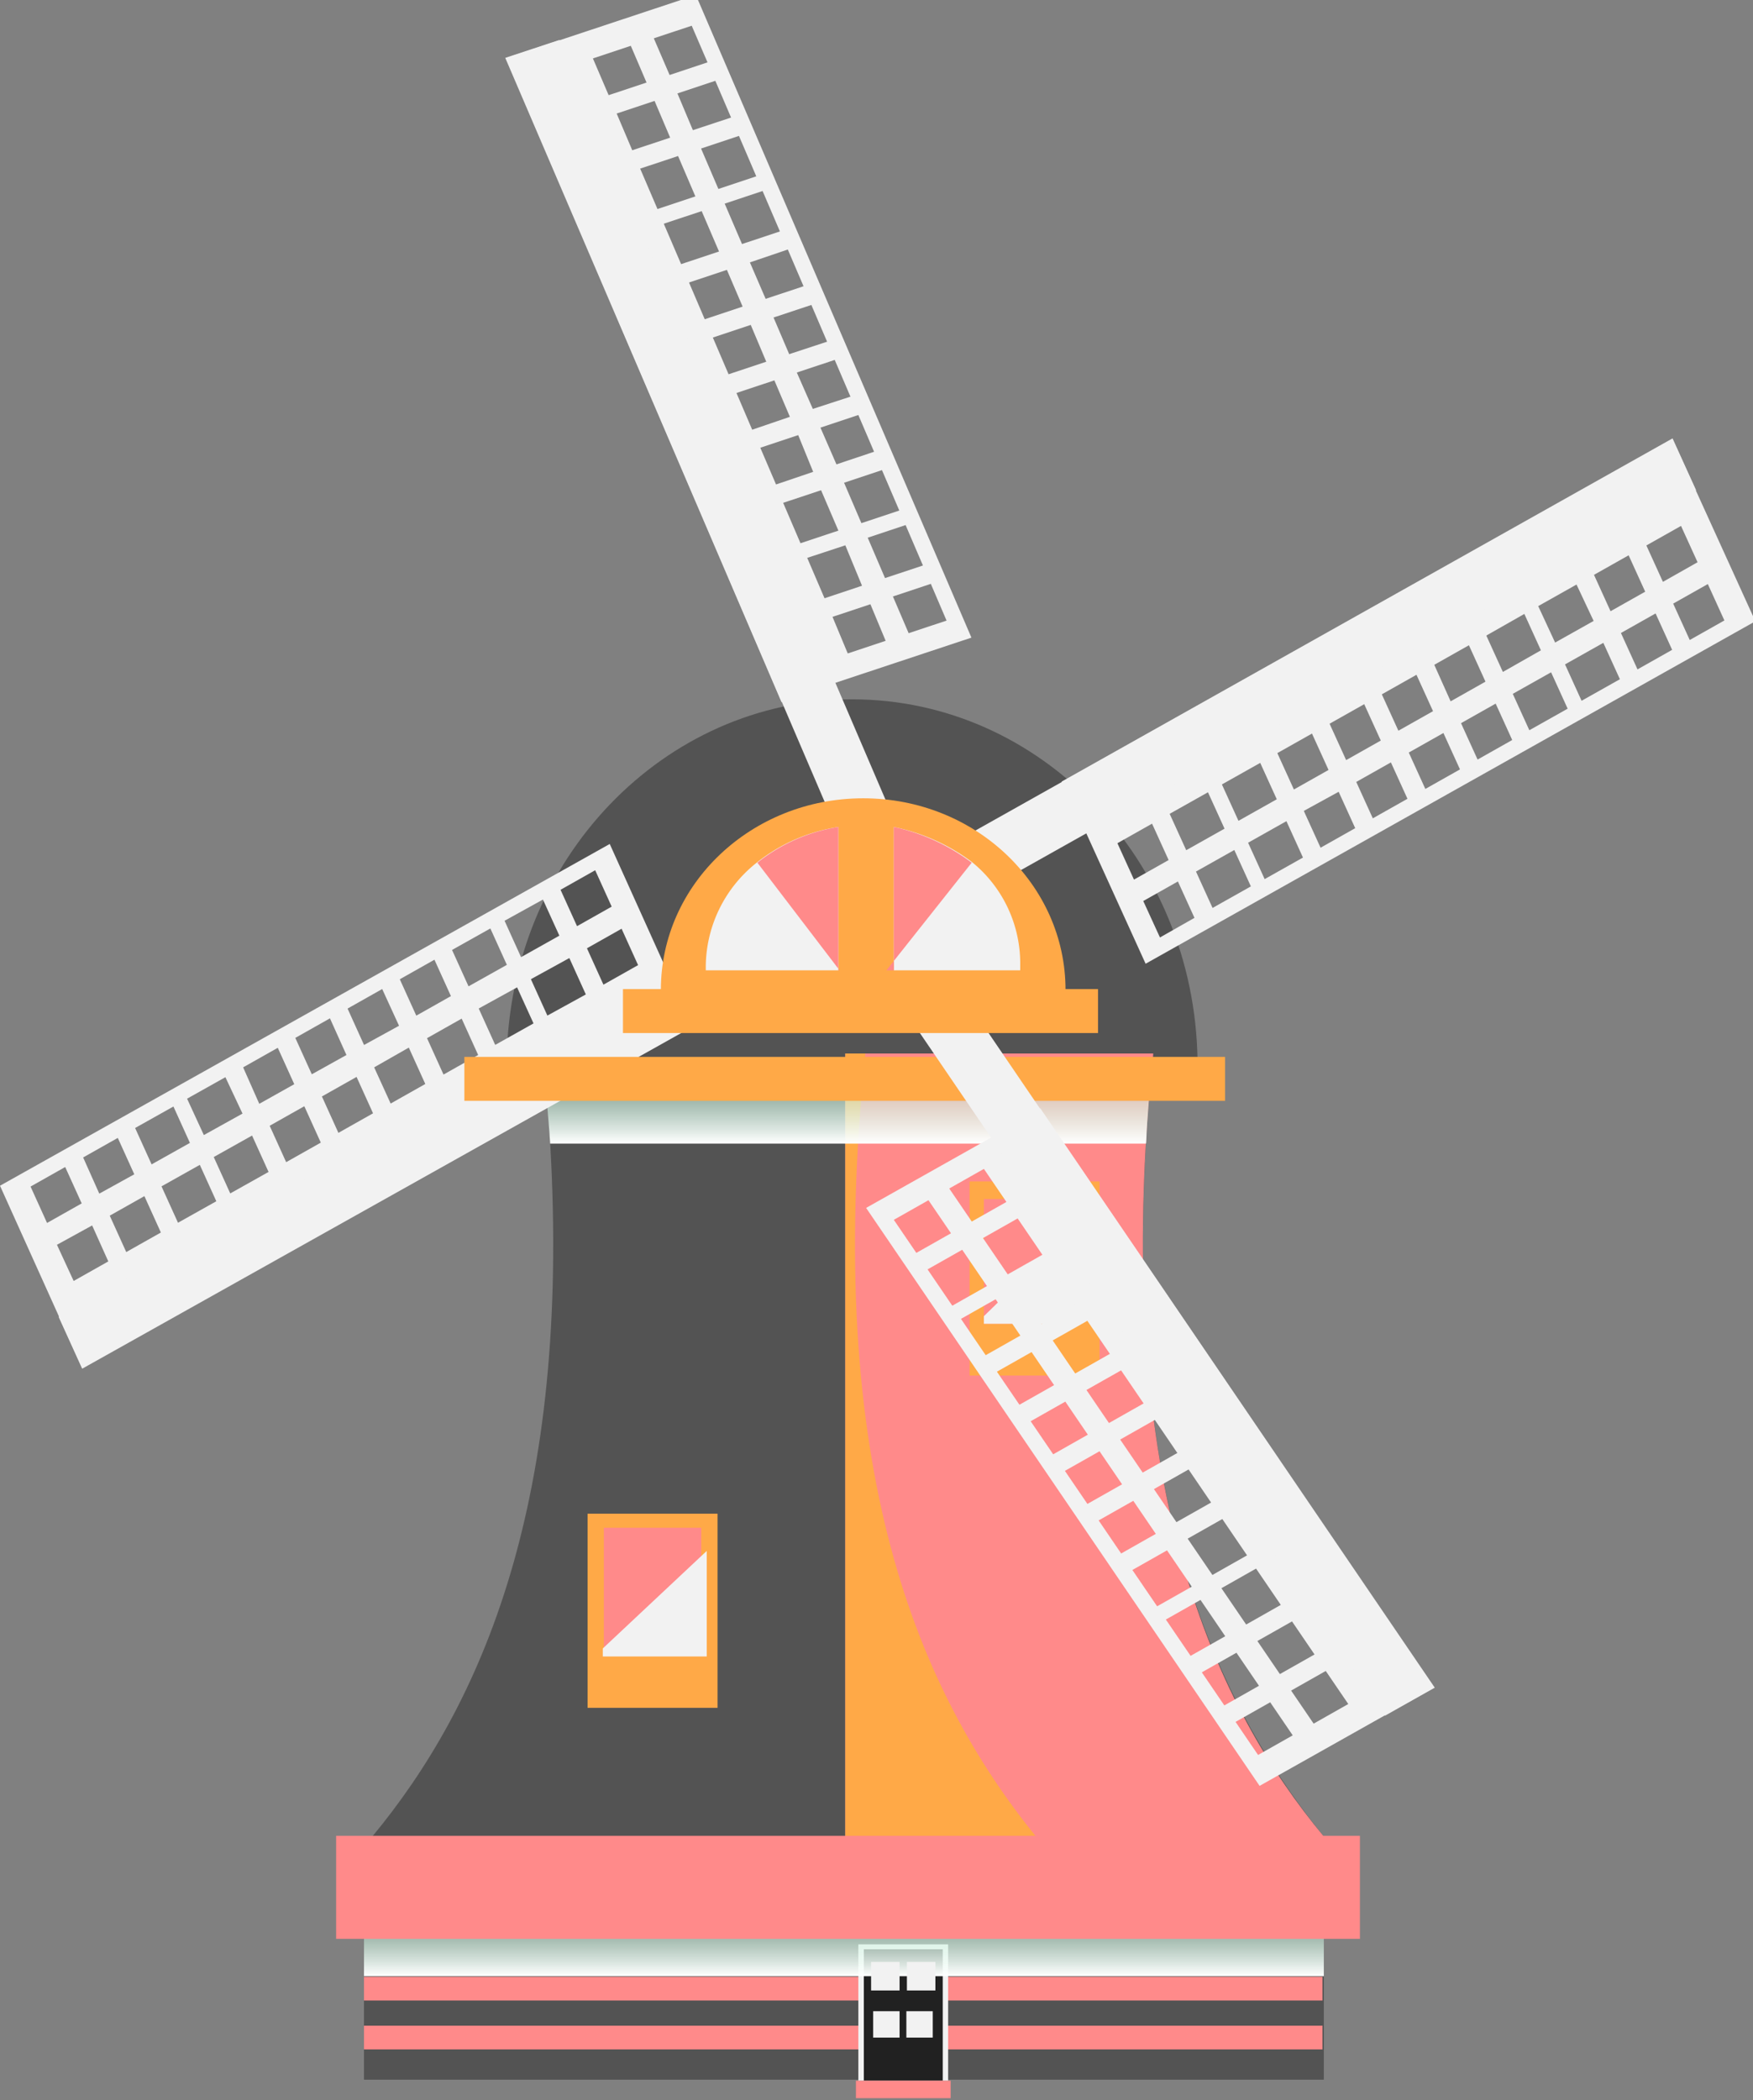 <svg xmlns="http://www.w3.org/2000/svg" xmlns:xlink="http://www.w3.org/1999/xlink" viewBox="0 0 253 303"><rect x="0" y="0" width="253" height="303" fill="#808080" stroke="none"/><defs><style>.cls-1{isolation:isolate;}.cls-2{fill:#535353;}.cls-3{fill:#ff8a8a;}.cls-4{fill:#f2f2f2;}.cls-5{fill:#212121;}.cls-6{fill:#ffa947;}.cls-7,.cls-8{mix-blend-mode:multiply;}.cls-7{fill:url(#linear-gradient);}.cls-8{fill:url(#linear-gradient-2);}</style><linearGradient id="linear-gradient" x1="122.38" y1="165" x2="122.38" y2="155" gradientUnits="userSpaceOnUse"><stop offset="0" stop-color="#fff"/><stop offset="1" stop-color="#b2edcf" stop-opacity="0.4"/></linearGradient><linearGradient id="linear-gradient-2" x1="121.8" y1="285.13" x2="121.8" y2="275.95" xlink:href="#linear-gradient"/></defs><title>Untitled-1</title><g class="cls-1"><g id="Layer_1" data-name="Layer 1"><rect class="cls-2" x="52.53" y="278.57" width="138.53" height="21.49"/><rect class="cls-3" x="52.53" y="285.22" width="138.34" height="3.42"/><rect class="cls-3" x="52.53" y="292.27" width="138.34" height="3.42"/><rect class="cls-4" x="123.88" y="280.54" width="12.96" height="19.67"/><rect class="cls-5" x="120.88" y="285.04" width="18.96" height="11.39" transform="translate(421.1 160.37) rotate(90)"/><rect class="cls-3" x="123.53" y="300.21" width="13.67" height="2.52"/><rect class="cls-4" x="126.02" y="290.18" width="3.81" height="3.81"/><rect class="cls-4" x="130.81" y="290.18" width="3.81" height="3.81"/><path class="cls-2" d="M172.83,152.9c-.45-28.77-22.59-52-49.85-52s-49.41,23.18-49.85,52Z"/><rect class="cls-5" x="87.2" y="179.14" width="8.59" height="14.63" rx="4.29" ry="4.29"/><path class="cls-2" d="M122,152V265H53.71c15.75-19,28.75-48.28,25.68-100.28-.18-3.12-.42-6.28-.73-9.56-.1-1.05-.2-1.17-.31-3.17Z"/><path class="cls-2" d="M166.44,152H122V265h69.07C174.08,244,160.28,212,166.44,152Z"/><path class="cls-3" d="M191.08,265H122V152h44.44c-.11,2-.22,2.39-.33,3.49-.29,3.13-.52,5.88-.7,8.87C162.28,216.53,175.31,246,191.08,265Z"/><path class="cls-6" d="M149.53,265H122V152h2.89C118.73,212,132.54,244,149.53,265Z"/><path class="cls-7" d="M166.11,155c-.18,2-.33,4.09-.46,6-.06.65-.1,1.38-.14,2s-.08,2-.11,2h-86c-.18-3-.42-5-.73-10Z"/><path class="cls-4" d="M73.07,8.36l39.77,92.72L140.2,92,100.43-.72ZM94.36,5.53l5.47-1.82L102.11,9l-5.47,1.82Zm3.41,7.95,5.47-1.82,2.27,5.3L100,18.78Zm3.41,7.95,5.47-1.82,2.5,5.83-5.47,1.82Zm3.41,7.95,5.47-1.82,2.5,5.83-5.47,1.82Zm3.64,8.48L113.7,36l2.27,5.3-5.47,1.82Zm3.41,7.95L117.1,44l2.27,5.3L113.9,51.1ZM115,53.75l5.47-1.82,2.27,5.3L117.31,59Zm3.41,7.95,5.47-1.82,2.27,5.3L120.72,67Zm3.41,7.95,5.47-1.82,2.5,5.83-5.47,1.82Zm6,22.81-5.47,1.82L120.15,89l5.47-1.82Zm-3.41-7.95L119,86.32l-2.5-5.83L122,78.68Zm-3.41-7.95-5.47,1.82-2.5-5.83,5.47-1.82Zm-3.64-8.48L112,69.9l-2.27-5.3,5.47-1.82ZM114,60.14,108.56,62l-2.27-5.3,5.47-1.82Zm-3.41-7.95L105.15,54l-2.27-5.3,5.47-1.82Zm-3.41-7.95-5.47,1.82-2.27-5.3,5.47-1.82Zm-3.41-7.95-5.47,1.82-2.5-5.83,5.47-1.82Zm-3.41-7.95-5.47,1.82-2.5-5.83,5.47-1.82Zm-3.64-8.48-5.47,1.82L89,16.38l5.47-1.82Zm-3.41-7.95-5.47,1.82-2.27-5.3,5.47-1.82Zm43.3,77.63-5.47,1.82-2.27-5.3,5.47-1.82Zm-3.41-7.95-5.47,1.82-2.5-5.83,5.47-1.82Z"/><polygon class="cls-4" points="120.58 98.7 112.78 101.29 72.92 8.35 80.72 5.77 120.58 98.7"/><polygon class="cls-4" points="131.76 124.62 96.8 43.1 89 45.69 123.88 127.03 131.76 124.62"/><path class="cls-4" d="M241.4,63.4l-88,49.41,11.94,26.24,88-49.41Zm5.08,20.87,2.39,5.25-5,2.82-2.39-5.25Zm-7.54,4.24,2.39,5.25-5,2.82-2.39-5.25Zm-7.54,4.24L233.79,98l-5.53,3.11-2.39-5.25ZM223.86,97l2.39,5.25-5.53,3.11-2.39-5.25Zm-8,4.52,2.39,5.25-5,2.82-2.39-5.25Zm-7.54,4.24,2.39,5.25-5,2.82-2.39-5.25ZM200.74,110l2.39,5.25-5,2.82-2.39-5.25Zm-7.54,4.24,2.39,5.25-5,2.82L188.17,117Zm-7.54,4.24,2.39,5.25-5.53,3.11-2.39-5.25Zm-22,8.43-2.39-5.25,5-2.82,2.39,5.25Zm7.54-4.24-2.39-5.25,5.53-3.11,2.39,5.25Zm7.54-4.24-2.39-5.25,5.53-3.11,2.39,5.25Zm8-4.52-2.39-5.25,5-2.82,2.39,5.25Zm7.54-4.24-2.39-5.25,5-2.82,2.39,5.25Zm7.54-4.24-2.39-5.25,5-2.82,2.39,5.25Zm7.54-4.24L207,95.92l5-2.82,2.39,5.25Zm7.54-4.24-2.39-5.25L220,88.58l2.39,5.25Zm7.54-4.24L222,87.45l5.53-3.11L230,89.59Zm8-4.52-2.39-5.25,5-2.82,2.39,5.25ZM240,83.95l-2.39-5.25,5-2.82L245,81.12Zm-72.59,51.31L165,130l5-2.82,2.39,5.25ZM175,131l-2.39-5.25,5.53-3.11,2.39,5.25Z"/><polygon class="cls-4" points="156.62 120.25 153.22 112.77 241.39 63.25 244.79 70.73 156.62 120.25"/><polygon class="cls-4" points="132.05 134.13 209.38 90.69 205.98 83.21 128.81 126.55 132.05 134.13"/><path class="cls-4" d="M11.84,197.33l88-49.31L88,121.77l-88,49.31ZM6.79,176.45,4.41,171.2l5-2.82,2.38,5.25Zm7.54-4.23L12,167l5-2.82,2.38,5.25ZM21.88,168l-2.38-5.25,5.53-3.1,2.38,5.25Zm7.54-4.23L27,158.52l5.53-3.1L35,160.67Zm8-4.51L35.09,154l5-2.82,2.38,5.25ZM45,155l-2.38-5.25,5-2.82L50,152.22Zm7.54-4.23-2.38-5.25,5-2.82L57.59,148Zm7.54-4.23-2.38-5.25,5-2.82,2.38,5.25Zm7.54-4.23-2.38-5.25,5.53-3.1,2.38,5.25ZM89.71,134l2.38,5.25-5,2.82-2.38-5.25Zm-7.54,4.23,2.38,5.25L79,146.53l-2.38-5.25Zm-7.54,4.23L77,147.66l-5.53,3.1-2.38-5.25Zm-8,4.51,2.38,5.25-5,2.82-2.38-5.25ZM59,151.15l2.38,5.25-5,2.82L54,154Zm-7.54,4.23,2.38,5.25-5,2.82-2.38-5.25Zm-7.54,4.23,2.38,5.25-5,2.82-2.38-5.25Zm-7.54,4.23,2.38,5.25-5.53,3.1-2.38-5.25Zm-7.54,4.23,2.38,5.25-5.53,3.1-2.38-5.25Zm-8,4.51,2.38,5.25-5,2.82-2.38-5.25Zm-7.54,4.23L15.63,182l-5,2.82L8.22,179.6ZM85.9,125.56l2.38,5.25-5,2.82-2.38-5.25Zm-7.54,4.23L80.73,135l-5.53,3.1-2.38-5.25Z"/><polygon class="cls-4" points="96.69 140.57 100.08 148.06 11.86 197.48 8.46 190 96.69 140.57"/><polygon class="cls-4" points="121.28 126.73 43.9 170.08 47.29 177.56 124.51 134.31 121.28 126.73"/><rect class="cls-8" x="52.53" y="275.95" width="138.53" height="9.18"/><rect class="cls-3" x="48.51" y="264.88" width="147.76" height="14.86"/><rect class="cls-6" x="84.8" y="218.4" width="18.76" height="28.01"/><rect class="cls-3" x="87.15" y="220.43" width="14.06" height="18.18"/><polygon class="cls-4" points="102 223.77 102 239 87 239 87 237.84 102 223.77"/><rect class="cls-6" x="67.02" y="152.49" width="109.79" height="6.34"/><rect class="cls-6" x="139.93" y="170.46" width="18.76" height="28.01"/><rect class="cls-3" x="142" y="173" width="14" height="18"/><polygon class="cls-4" points="156 176.23 156 191 142 191 142 189.9 156 176.23"/><path class="cls-4" d="M206.92,243.53l-56.79-83.39L125,174.28l56.79,83.39Zm-20.35,6.85-5,2.83-3.25-4.77,5-2.83Zm-4.87-7.15-5,2.83-3.25-4.77,5-2.83Zm-4.87-7.15-5,2.83-3.57-5.24,5-2.83ZM172,228.93l-5,2.83-3.57-5.24,5-2.83Zm-5.19-7.62-5,2.83-3.25-4.77,5-2.83Zm-4.87-7.15-5,2.83-3.25-4.77,5-2.83ZM157,207l-5,2.83-3.25-4.77,5-2.83Zm-4.87-7.15-5,2.83-3.25-4.77,5-2.83Zm-4.87-7.15-5,2.83-3.57-5.24,5-2.83ZM137,171.48l5-2.83,3.25,4.77-5,2.83Zm4.87,7.15,5-2.83,3.57,5.24-5,2.83Zm4.87,7.15,5-2.83,3.57,5.24-5,2.83Zm5.19,7.62,5-2.83,3.25,4.77-5,2.83Zm4.87,7.15,5-2.83,3.25,4.77-5,2.83Zm4.87,7.15,5-2.83,3.25,4.77-5,2.83Zm4.87,7.15,5-2.83,3.25,4.77-5,2.83Zm4.87,7.15,5-2.83,3.57,5.24-5,2.83Zm4.87,7.15,5-2.83,3.57,5.24-5,2.83Zm5.19,7.62,5-2.83,3.25,4.77-5,2.83Zm4.87,7.15,5-2.83,3.25,4.77-5,2.83ZM129,176l5-2.83,3.25,4.77-5,2.83Zm4.87,7.15,5-2.83,3.57,5.24-5,2.83Z"/><polygon class="cls-4" points="142.99 163.95 150.15 159.92 207.07 243.5 199.91 247.53 142.99 163.95"/><polygon class="cls-4" points="127.05 140.66 176.98 213.97 184.14 209.94 134.32 136.78 127.05 140.66"/><rect class="cls-4" x="125.72" y="283.08" width="4.11" height="4.11"/><rect class="cls-4" x="130.89" y="283.08" width="4.11" height="4.11"/><rect class="cls-6" x="89.91" y="142.71" width="68.56" height="6.34"/><path class="cls-6" d="M153.78,143.12c0-.1,0-.2,0-.3,0-15.26-13.07-27.64-29.2-27.64s-29.2,12.37-29.2,27.64c0,.1,0,.2,0,.3Z"/><path class="cls-4" d="M121,119.32V140H101.86s0-.58,0-.65a19.27,19.27,0,0,1,7.5-15A24.75,24.75,0,0,1,121,119.32Z"/><path class="cls-3" d="M121,119.32V140h.17l-11.86-15.53A25,25,0,0,1,121,119.32Z"/><path class="cls-4" d="M129,119.32V140h18.24s0-.58,0-.65a18.84,18.84,0,0,0-7-15A28.13,28.13,0,0,0,129,119.32Z"/><path class="cls-3" d="M129,119.32V140h-1.07l12.31-15.53A28.63,28.63,0,0,0,129,119.32Z"/></g></g></svg>